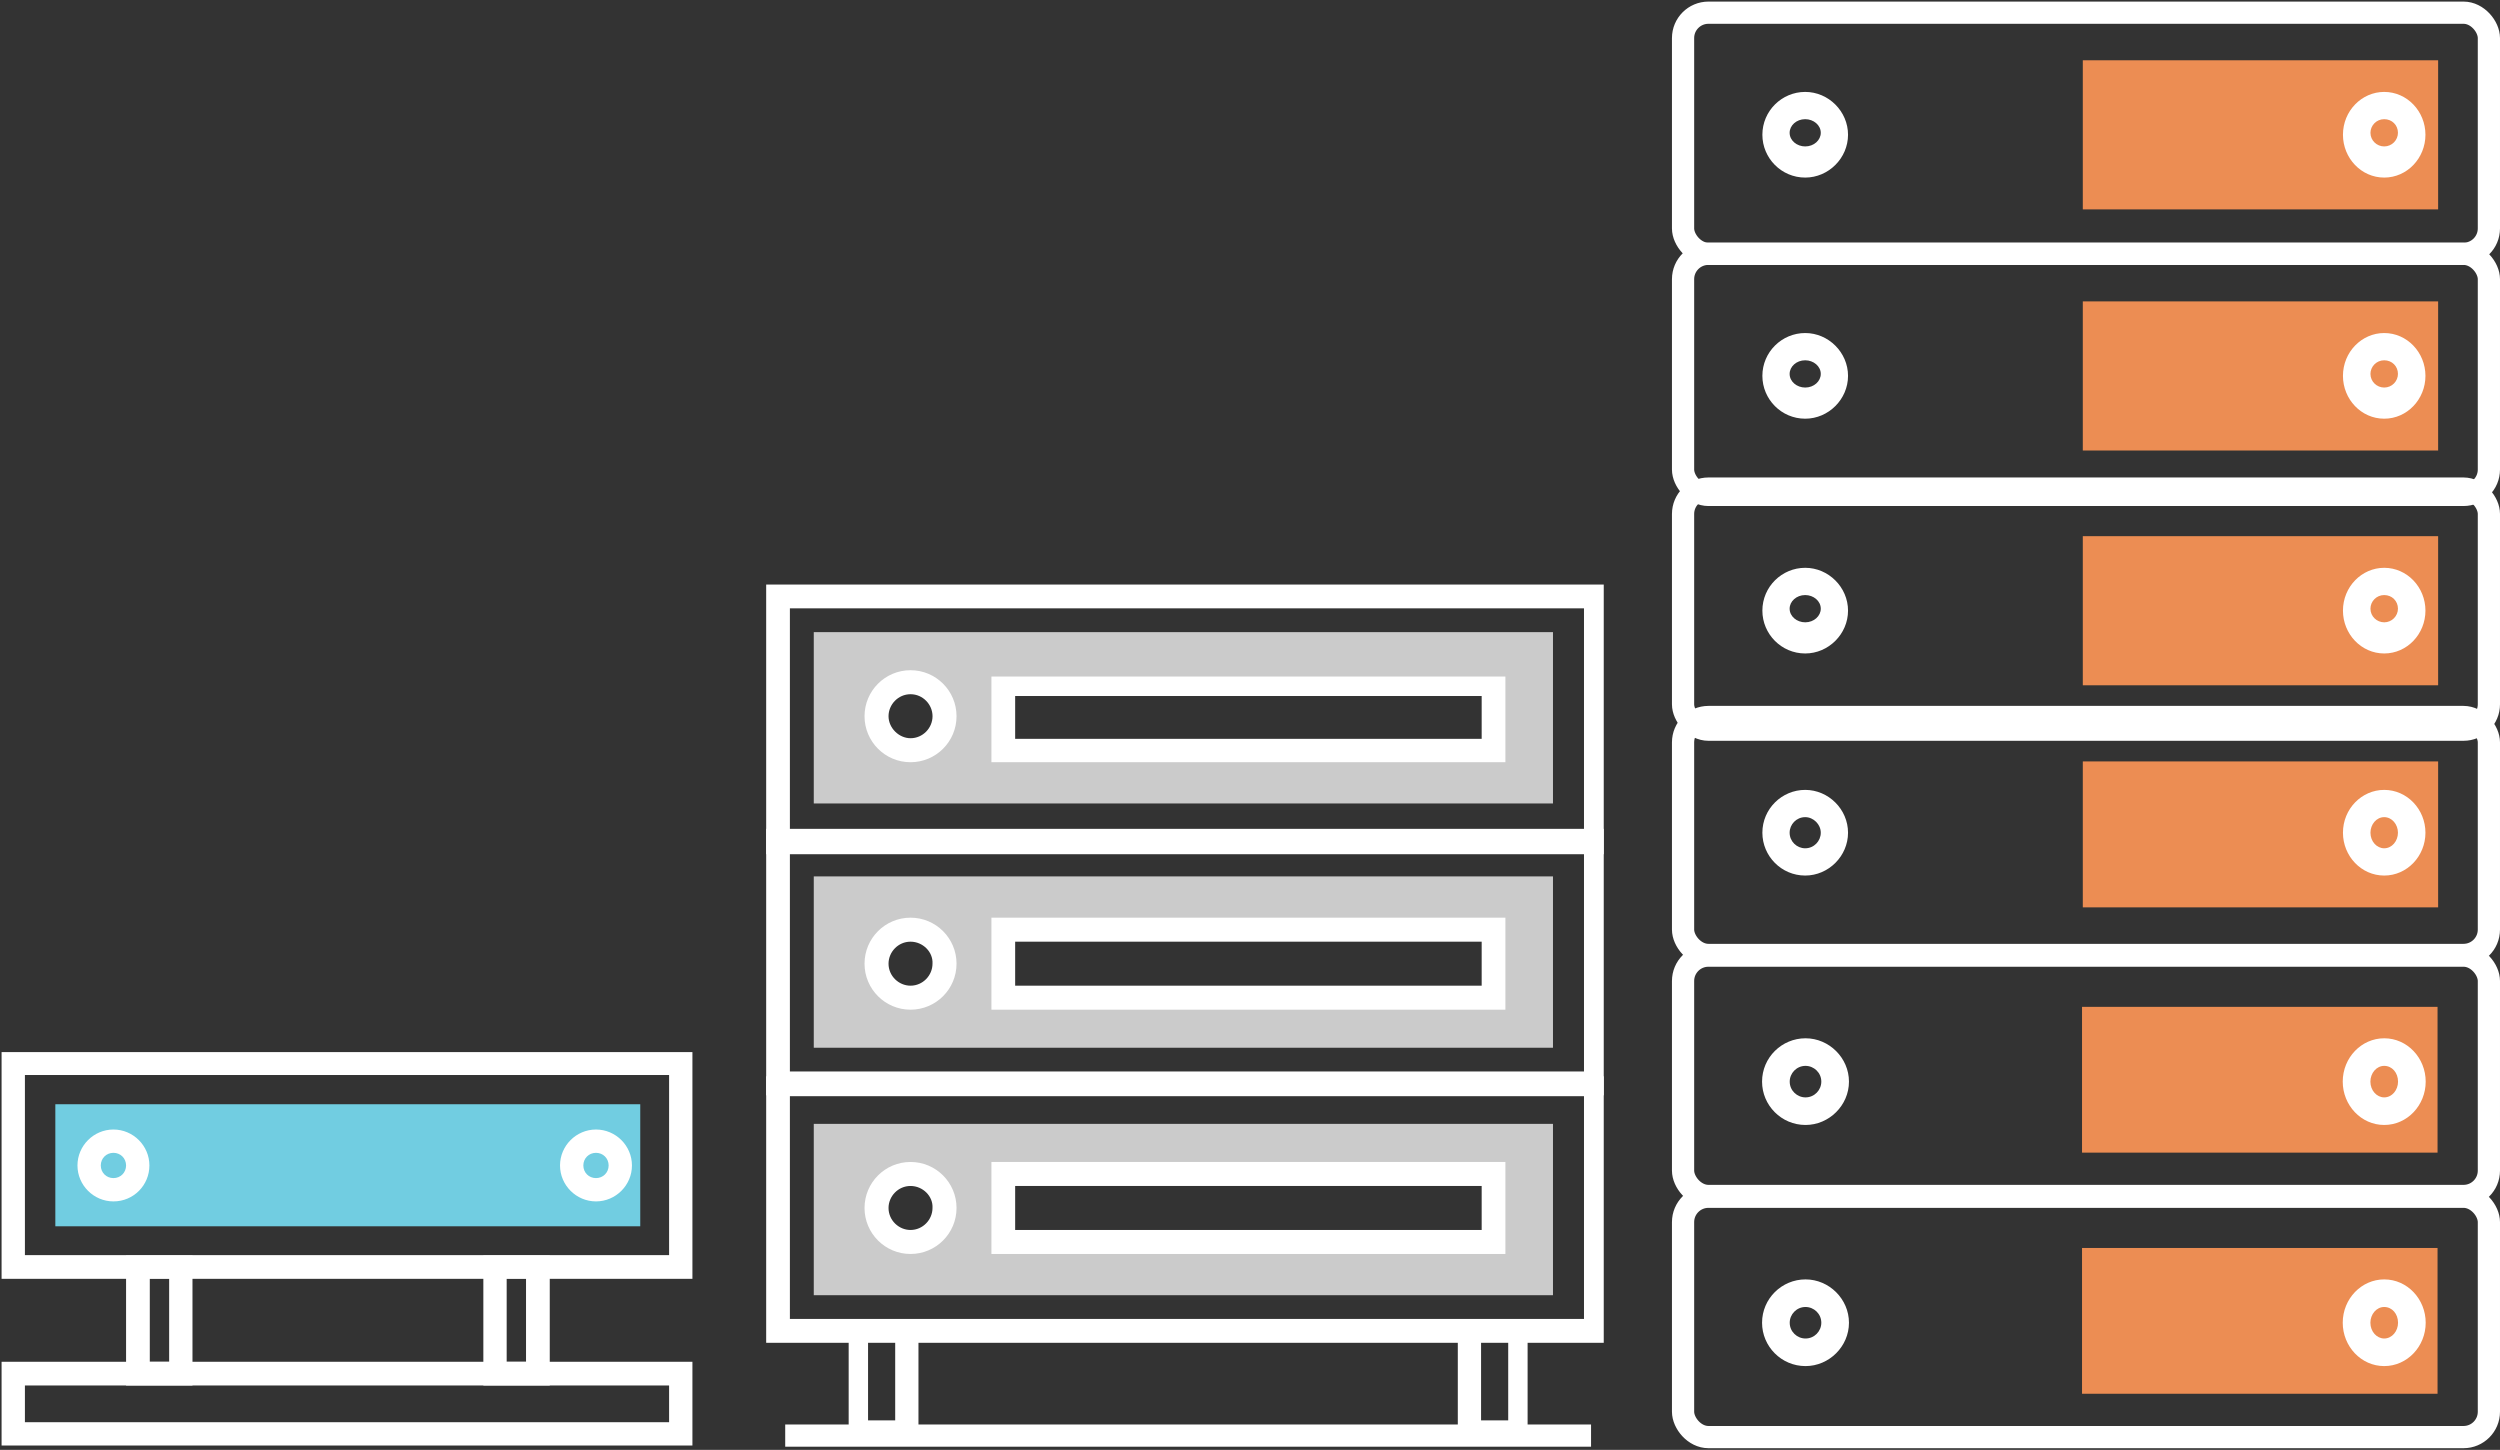 <?xml version="1.0" encoding="UTF-8"?>
<svg width="788px" height="457px" viewBox="0 0 788 457" version="1.1" xmlns="http://www.w3.org/2000/svg" xmlns:xlink="http://www.w3.org/1999/xlink">
    <rect x="0" y="0" width="788" height="457" fill="#333333" stroke="none"/>
    <!-- Generator: Sketch 58 (84663) - https://sketch.com -->
    <title>scaleability</title>
    <desc>Created with Sketch.</desc>
    <g id="Page-1" stroke="none" stroke-width="1" fill="none" fill-rule="evenodd">
        <g id="main-page-copy" transform="translate(-195, -5062)">
            <g id="scaleability" transform="translate(195.5, 5066)">
                <g id="Group" transform="translate(0, 327)" fill-rule="nonzero">
                    <path d="M217.875,72.086 L0,72.086 L0,0.621 L217.751,0.621 L217.751,72.086 L217.875,72.086 Z M7.35,64.616 L210.401,64.616 L210.401,7.842 L7.35,7.842 L7.35,64.616 Z" id="Shape" fill="#FFFFFF"></path>
                    <rect id="Rectangle" fill="#71CDE1" x="16.942" y="17.056" width="184.366" height="38.472"></rect>
                    <path d="M35.254,47.683 C29.025,47.683 23.918,42.579 23.918,36.354 C23.918,30.128 29.025,25.024 35.254,25.024 C41.482,25.024 46.59,30.128 46.59,36.354 C46.59,42.579 41.607,47.683 35.254,47.683 Z M35.254,32.37 C33.011,32.37 31.267,34.113 31.267,36.354 C31.267,38.595 33.011,40.338 35.254,40.338 C37.496,40.338 39.24,38.595 39.24,36.354 C39.24,34.113 37.496,32.37 35.254,32.37 Z" id="Shape" fill="#FFFFFF"></path>
                    <path d="M187.355,47.683 C181.127,47.683 176.019,42.579 176.019,36.354 C176.019,30.128 181.127,25.024 187.355,25.024 C193.584,25.024 198.691,30.128 198.691,36.354 C198.691,42.579 193.584,47.683 187.355,47.683 Z M187.355,32.37 C185.113,32.37 183.369,34.113 183.369,36.354 C183.369,38.595 185.113,40.338 187.355,40.338 C189.598,40.338 191.342,38.595 191.342,36.354 C191.342,34.113 189.598,32.37 187.355,32.37 Z" id="Shape" fill="#FFFFFF"></path>
                    <path d="M60.168,105.702 L39.24,105.702 L39.24,64.74 L60.168,64.74 L60.168,105.702 Z M46.714,98.232 L52.818,98.232 L52.818,71.962 L46.714,71.962 L46.714,98.232 Z" id="Shape" fill="#FFFFFF"></path>
                    <path d="M172.781,105.702 L151.853,105.702 L151.853,64.74 L172.781,64.74 L172.781,105.702 Z M159.202,98.232 L165.306,98.232 L165.306,71.962 L159.202,71.962 L159.202,98.232 Z" id="Shape" fill="#FFFFFF"></path>
                    <path d="M217.875,124.626 L0,124.626 L0,98.232 L217.751,98.232 L217.751,124.626 L217.875,124.626 Z M7.35,117.281 L210.401,117.281 L210.401,105.702 L7.35,105.702 L7.35,117.281 Z" id="Shape" fill="#FFFFFF"></path>
                </g>
                <rect id="Rectangle" x="269" y="413" width="18" height="36"></rect>
                <rect id="Rectangle" x="463" y="413" width="18" height="36"></rect>
                <path d="M505,265.25 L241,265.25 L241,180.25 L505,180.25 L505,265.25 Z M248.472,257.75 L498.774,257.75 L498.774,187.75 L248.472,187.75 L248.472,257.75 Z" id="Shape" fill="#FFFFFF" fill-rule="nonzero"></path>
                <path d="M256,195.464 L256,249.251 L489,249.251 L489,195.251 L256,195.251 L256,195.464 Z M285.384,232.926 C279.609,232.926 274.69,228.181 274.69,222.143 C274.69,216.321 279.395,211.577 285.384,211.577 C291.159,211.577 295.865,216.321 295.865,222.143 C296.079,228.181 291.373,232.926 285.384,232.926 Z M469.064,232.926 L314.561,232.926 L314.561,211.577 L469.064,211.577 L469.064,232.926 L469.064,232.926 Z" id="Shape" fill="#CBCBCB" fill-rule="nonzero"></path>
                <path d="M505,341.251 L241,341.251 L241,257.251 L505,257.251 L505,341.251 Z M248.472,333.728 L498.774,333.728 L498.774,263.519 L248.472,263.519 L248.472,333.728 Z" id="Shape" fill="#FFFFFF" fill-rule="nonzero"></path>
                <path d="M256,272.251 L256,326.251 L489,326.251 L489,272.251 L256,272.251 Z M285.384,309.926 C279.609,309.926 274.69,305.181 274.69,299.359 C274.69,293.537 279.395,288.577 285.384,288.577 C291.159,288.577 295.865,293.321 295.865,299.359 C296.079,305.181 291.373,309.926 285.384,309.926 Z M469.064,309.926 L314.561,309.926 L314.561,288.577 L469.064,288.577 L469.064,309.926 L469.064,309.926 Z" id="Shape" fill="#CBCBCB" fill-rule="nonzero"></path>
                <path d="M505,419.251 L241,419.251 L241,335.251 L505,335.251 L505,419.251 Z M248.472,411.728 L498.774,411.728 L498.774,341.519 L248.472,341.519 L248.472,411.728 Z" id="Shape" fill="#FFFFFF" fill-rule="nonzero"></path>
                <path d="M256,350.251 L256,404.251 L489,404.251 L489,350.251 L256,350.251 Z M285.384,387.926 C279.609,387.926 274.69,383.181 274.69,377.359 C274.69,371.537 279.395,366.577 285.384,366.577 C291.159,366.577 295.865,371.321 295.865,377.359 C296.079,383.181 291.373,387.926 285.384,387.926 Z M469.064,387.926 L314.561,387.926 L314.561,366.577 L469.064,366.577 L469.064,387.926 L469.064,387.926 Z" id="Shape" fill="#CBCBCB" fill-rule="nonzero"></path>
                <path d="M286.5,236.252 C278.493,236.252 272,229.76 272,221.752 C272,213.745 278.493,207.252 286.5,207.252 C294.507,207.252 301,213.745 301,221.752 C301,229.76 294.507,236.252 286.5,236.252 Z M286.5,214.817 C282.599,214.817 279.565,218.068 279.565,221.752 C279.565,225.436 282.816,228.687 286.5,228.687 C290.401,228.687 293.435,225.436 293.435,221.752 C293.435,218.068 290.401,214.817 286.5,214.817 Z" id="Shape" fill="#FFFFFF" fill-rule="nonzero"></path>
                <path d="M473.79,236.245 L312,236.245 L312,209.245 L474,209.245 L474,236.245 L473.79,236.245 Z M319.477,228.882 L466.523,228.882 L466.523,215.382 L319.477,215.382 L319.477,228.882 Z" id="Shape" fill="#FFFFFF" fill-rule="nonzero"></path>
                <path d="M286.5,314.252 C278.493,314.252 272,307.76 272,299.752 C272,291.745 278.493,285.252 286.5,285.252 C294.507,285.252 301,291.745 301,299.752 C301,307.76 294.507,314.252 286.5,314.252 Z M286.495,292.817 C282.597,292.817 279.565,296.068 279.565,299.752 C279.565,303.653 282.813,306.687 286.495,306.687 C290.393,306.687 293.425,303.436 293.425,299.752 C293.641,296.068 290.393,292.817 286.495,292.817 Z" id="Shape" fill="#FFFFFF" fill-rule="nonzero"></path>
                <path d="M473.79,314.252 L312,314.252 L312,285.252 L474,285.252 L474,314.252 L473.79,314.252 Z M319.477,306.687 L466.523,306.687 L466.523,292.817 L319.477,292.817 L319.477,306.687 Z" id="Shape" fill="#FFFFFF" fill-rule="nonzero"></path>
                <path d="M286.5,391.252 C278.493,391.252 272,384.76 272,376.752 C272,368.745 278.493,362.252 286.5,362.252 C294.507,362.252 301,368.745 301,376.752 C301,384.76 294.507,391.252 286.5,391.252 Z M286.495,369.817 C282.597,369.817 279.565,373.068 279.565,376.752 C279.565,380.653 282.813,383.687 286.495,383.687 C290.393,383.687 293.425,380.436 293.425,376.752 C293.641,373.068 290.393,369.817 286.495,369.817 Z" id="Shape" fill="#FFFFFF" fill-rule="nonzero"></path>
                <path d="M473.79,391.252 L312,391.252 L312,362.252 L474,362.252 L474,391.252 L473.79,391.252 Z M319.477,383.687 L466.523,383.687 L466.523,369.817 L319.477,369.817 L319.477,383.687 Z" id="Shape" fill="#FFFFFF" fill-rule="nonzero"></path>
                <path d="M288.798,451.252 L267,451.252 L267,412.252 L289,412.252 L289,451.252 L288.798,451.252 Z M273.111,443.703 L281.667,443.703 L281.667,418.542 L273.111,418.542 L273.111,443.703 Z" id="Shape" fill="#FFFFFF" fill-rule="nonzero"></path>
                <path d="M481,451.252 L459,451.252 L459,412.252 L481,412.252 L481,451.252 Z M466.333,443.703 L474.889,443.703 L474.889,418.542 L466.333,418.542 L466.333,443.703 Z" id="Shape" fill="#FFFFFF" fill-rule="nonzero"></path>
                <rect id="Rectangle" fill="#FFFFFF" fill-rule="nonzero" x="247" y="445" width="254" height="7"></rect>
                <g id="Group-2" transform="translate(530, 297)" fill-rule="nonzero">
                    <rect id="Rectangle" stroke="#FFFFFF" stroke-width="7" x="0" y="0.214" width="254" height="75.758" rx="8"></rect>
                    <rect id="Rectangle" fill="#EC8D53" x="125.755" y="16.36" width="112.059" height="45.952"></rect>
                    <path d="M38.598,53.59 C30.972,53.59 24.902,47.38 24.902,39.929 C24.902,32.322 31.127,26.268 38.598,26.268 C46.069,26.268 52.294,32.477 52.294,39.929 C52.294,47.38 46.069,53.59 38.598,53.59 Z M38.598,34.961 C35.776,34.961 33.618,37.279 33.618,39.929 C33.618,42.744 35.942,44.897 38.598,44.897 C41.42,44.897 43.578,42.578 43.578,39.929 C43.578,37.114 41.254,34.961 38.598,34.961 Z" id="Shape" fill="#FFFFFF"></path>
                    <path d="M221.005,53.59 C213.725,53.59 207.931,47.38 207.931,39.929 C207.931,32.322 213.874,26.268 221.005,26.268 C228.284,26.268 234.078,32.477 234.078,39.929 C234.078,47.38 228.284,53.59 221.005,53.59 Z M221.005,34.961 C218.535,34.961 216.647,37.279 216.647,39.929 C216.647,42.744 218.681,44.897 221.005,44.897 C223.474,44.897 225.363,42.578 225.363,39.929 C225.363,37.114 223.474,34.961 221.005,34.961 Z" id="Shape" fill="#FFFFFF"></path>
                </g>
                <g id="Group-2-Copy" transform="translate(530, 373)" fill-rule="nonzero">
                    <rect id="Rectangle" stroke="#FFFFFF" stroke-width="7" x="0" y="0.214" width="254" height="75.758" rx="8"></rect>
                    <rect id="Rectangle" fill="#EC8D53" x="125.755" y="16.36" width="112.059" height="45.952"></rect>
                    <path d="M38.598,53.59 C30.972,53.59 24.902,47.38 24.902,39.929 C24.902,32.322 31.127,26.268 38.598,26.268 C46.069,26.268 52.294,32.477 52.294,39.929 C52.294,47.38 46.069,53.59 38.598,53.59 Z M38.598,34.961 C35.776,34.961 33.618,37.279 33.618,39.929 C33.618,42.744 35.942,44.897 38.598,44.897 C41.42,44.897 43.578,42.578 43.578,39.929 C43.578,37.114 41.254,34.961 38.598,34.961 Z" id="Shape" fill="#FFFFFF"></path>
                    <path d="M221.005,53.59 C213.725,53.59 207.931,47.38 207.931,39.929 C207.931,32.322 213.874,26.268 221.005,26.268 C228.284,26.268 234.078,32.477 234.078,39.929 C234.078,47.38 228.284,53.59 221.005,53.59 Z M221.005,34.961 C218.535,34.961 216.647,37.279 216.647,39.929 C216.647,42.744 218.681,44.897 221.005,44.897 C223.474,44.897 225.363,42.578 225.363,39.929 C225.363,37.114 223.474,34.961 221.005,34.961 Z" id="Shape" fill="#FFFFFF"></path>
                </g>
                <rect id="Rectangle-Copy-10" stroke="#FFFFFF" stroke-width="7" fill-rule="nonzero" x="530" y="222" width="254" height="75" rx="8"></rect>
                <rect id="Rectangle" fill="#EC8D53" fill-rule="nonzero" x="656" y="236" width="112" height="46"></rect>
                <path d="M568.5,271.973 C560.983,271.973 555,265.836 555,258.473 C555,250.956 561.136,244.973 568.5,244.973 C575.864,244.973 582,251.109 582,258.473 C582,265.836 575.864,271.973 568.5,271.973 Z M568.5,253.564 C565.718,253.564 563.591,255.855 563.591,258.473 C563.591,261.255 565.882,263.382 568.5,263.382 C571.282,263.382 573.409,261.091 573.409,258.473 C573.409,255.855 571.118,253.564 568.5,253.564 Z" id="Shape" fill="#FFFFFF" fill-rule="nonzero"></path>
                <path d="M751,271.973 C743.761,271.973 738,265.836 738,258.473 C738,250.956 743.909,244.973 751,244.973 C758.239,244.973 764,251.109 764,258.473 C764,265.836 758.239,271.973 751,271.973 Z M751,253.564 C748.544,253.564 746.667,255.855 746.667,258.473 C746.667,261.255 748.689,263.382 751,263.382 C753.456,263.382 755.333,261.091 755.333,258.473 C755.333,255.855 753.456,253.564 751,253.564 Z" id="Shape" fill="#FFFFFF" fill-rule="nonzero"></path>
                <rect id="Rectangle" stroke="#FFFFFF" stroke-width="7" fill-rule="nonzero" x="530" y="150" width="254" height="76" rx="8"></rect>
                <rect id="Rectangle" fill="#EC8D53" fill-rule="nonzero" x="656" y="165" width="112" height="47"></rect>
                <path d="M751,201.973 C743.761,201.973 738,195.836 738,188.473 C738,180.956 743.909,174.973 751,174.973 C758.239,174.973 764,181.109 764,188.473 C764,195.836 758.239,201.973 751,201.973 Z M751,183.564 C748.544,183.564 746.667,185.568 746.667,187.859 C746.667,190.293 748.689,192.155 751,192.155 C753.456,192.155 755.333,190.15 755.333,187.859 C755.333,185.425 753.456,183.564 751,183.564 Z" id="Shape" fill="#FFFFFF" fill-rule="nonzero"></path>
                <path d="M568.5,201.973 C560.983,201.973 555,195.836 555,188.473 C555,180.956 561.136,174.973 568.5,174.973 C575.864,174.973 582,181.109 582,188.473 C582,195.836 575.864,201.973 568.5,201.973 Z M568.5,183.564 C565.718,183.564 563.591,185.568 563.591,187.859 C563.591,190.293 565.882,192.155 568.5,192.155 C571.282,192.155 573.409,190.15 573.409,187.859 C573.409,185.425 571.118,183.564 568.5,183.564 Z" id="Shape" fill="#FFFFFF" fill-rule="nonzero"></path>
                <rect id="Rectangle" stroke="#FFFFFF" stroke-width="7" fill-rule="nonzero" x="530" y="76" width="254" height="76" rx="8"></rect>
                <rect id="Rectangle-Copy" stroke="#FFFFFF" stroke-width="7" fill-rule="nonzero" x="530" y="0" width="254" height="76" rx="8"></rect>
                <rect id="Rectangle" fill="#EC8D53" fill-rule="nonzero" x="656" y="91" width="112" height="47"></rect>
                <rect id="Rectangle-Copy-2" fill="#EC8D53" fill-rule="nonzero" x="656" y="15" width="112" height="47"></rect>
                <path d="M751,127.973 C743.761,127.973 738,121.836 738,114.473 C738,106.956 743.909,100.973 751,100.973 C758.239,100.973 764,107.109 764,114.473 C764,121.836 758.239,127.973 751,127.973 Z M751,109.564 C748.544,109.564 746.667,111.568 746.667,113.859 C746.667,116.293 748.689,118.155 751,118.155 C753.456,118.155 755.333,116.15 755.333,113.859 C755.333,111.425 753.456,109.564 751,109.564 Z" id="Shape" fill="#FFFFFF" fill-rule="nonzero"></path>
                <path d="M751,51.973 C743.761,51.973 738,45.836 738,38.473 C738,30.956 743.909,24.973 751,24.973 C758.239,24.973 764,31.109 764,38.473 C764,45.836 758.239,51.973 751,51.973 Z M751,33.564 C748.544,33.564 746.667,35.568 746.667,37.859 C746.667,40.293 748.689,42.155 751,42.155 C753.456,42.155 755.333,40.15 755.333,37.859 C755.333,35.425 753.456,33.564 751,33.564 Z" id="Shape-Copy" fill="#FFFFFF" fill-rule="nonzero"></path>
                <path d="M568.5,127.973 C560.983,127.973 555,121.836 555,114.473 C555,106.956 561.136,100.973 568.5,100.973 C575.864,100.973 582,107.109 582,114.473 C582,121.836 575.864,127.973 568.5,127.973 Z M568.5,109.564 C565.718,109.564 563.591,111.568 563.591,113.859 C563.591,116.293 565.882,118.155 568.5,118.155 C571.282,118.155 573.409,116.15 573.409,113.859 C573.409,111.425 571.118,109.564 568.5,109.564 Z" id="Shape" fill="#FFFFFF" fill-rule="nonzero"></path>
                <path d="M568.5,51.973 C560.983,51.973 555,45.836 555,38.473 C555,30.956 561.136,24.973 568.5,24.973 C575.864,24.973 582,31.109 582,38.473 C582,45.836 575.864,51.973 568.5,51.973 Z M568.5,33.564 C565.718,33.564 563.591,35.568 563.591,37.859 C563.591,40.293 565.882,42.155 568.5,42.155 C571.282,42.155 573.409,40.15 573.409,37.859 C573.409,35.425 571.118,33.564 568.5,33.564 Z" id="Shape-Copy-2" fill="#FFFFFF" fill-rule="nonzero"></path>
            </g>
        </g>
    </g>
</svg>
